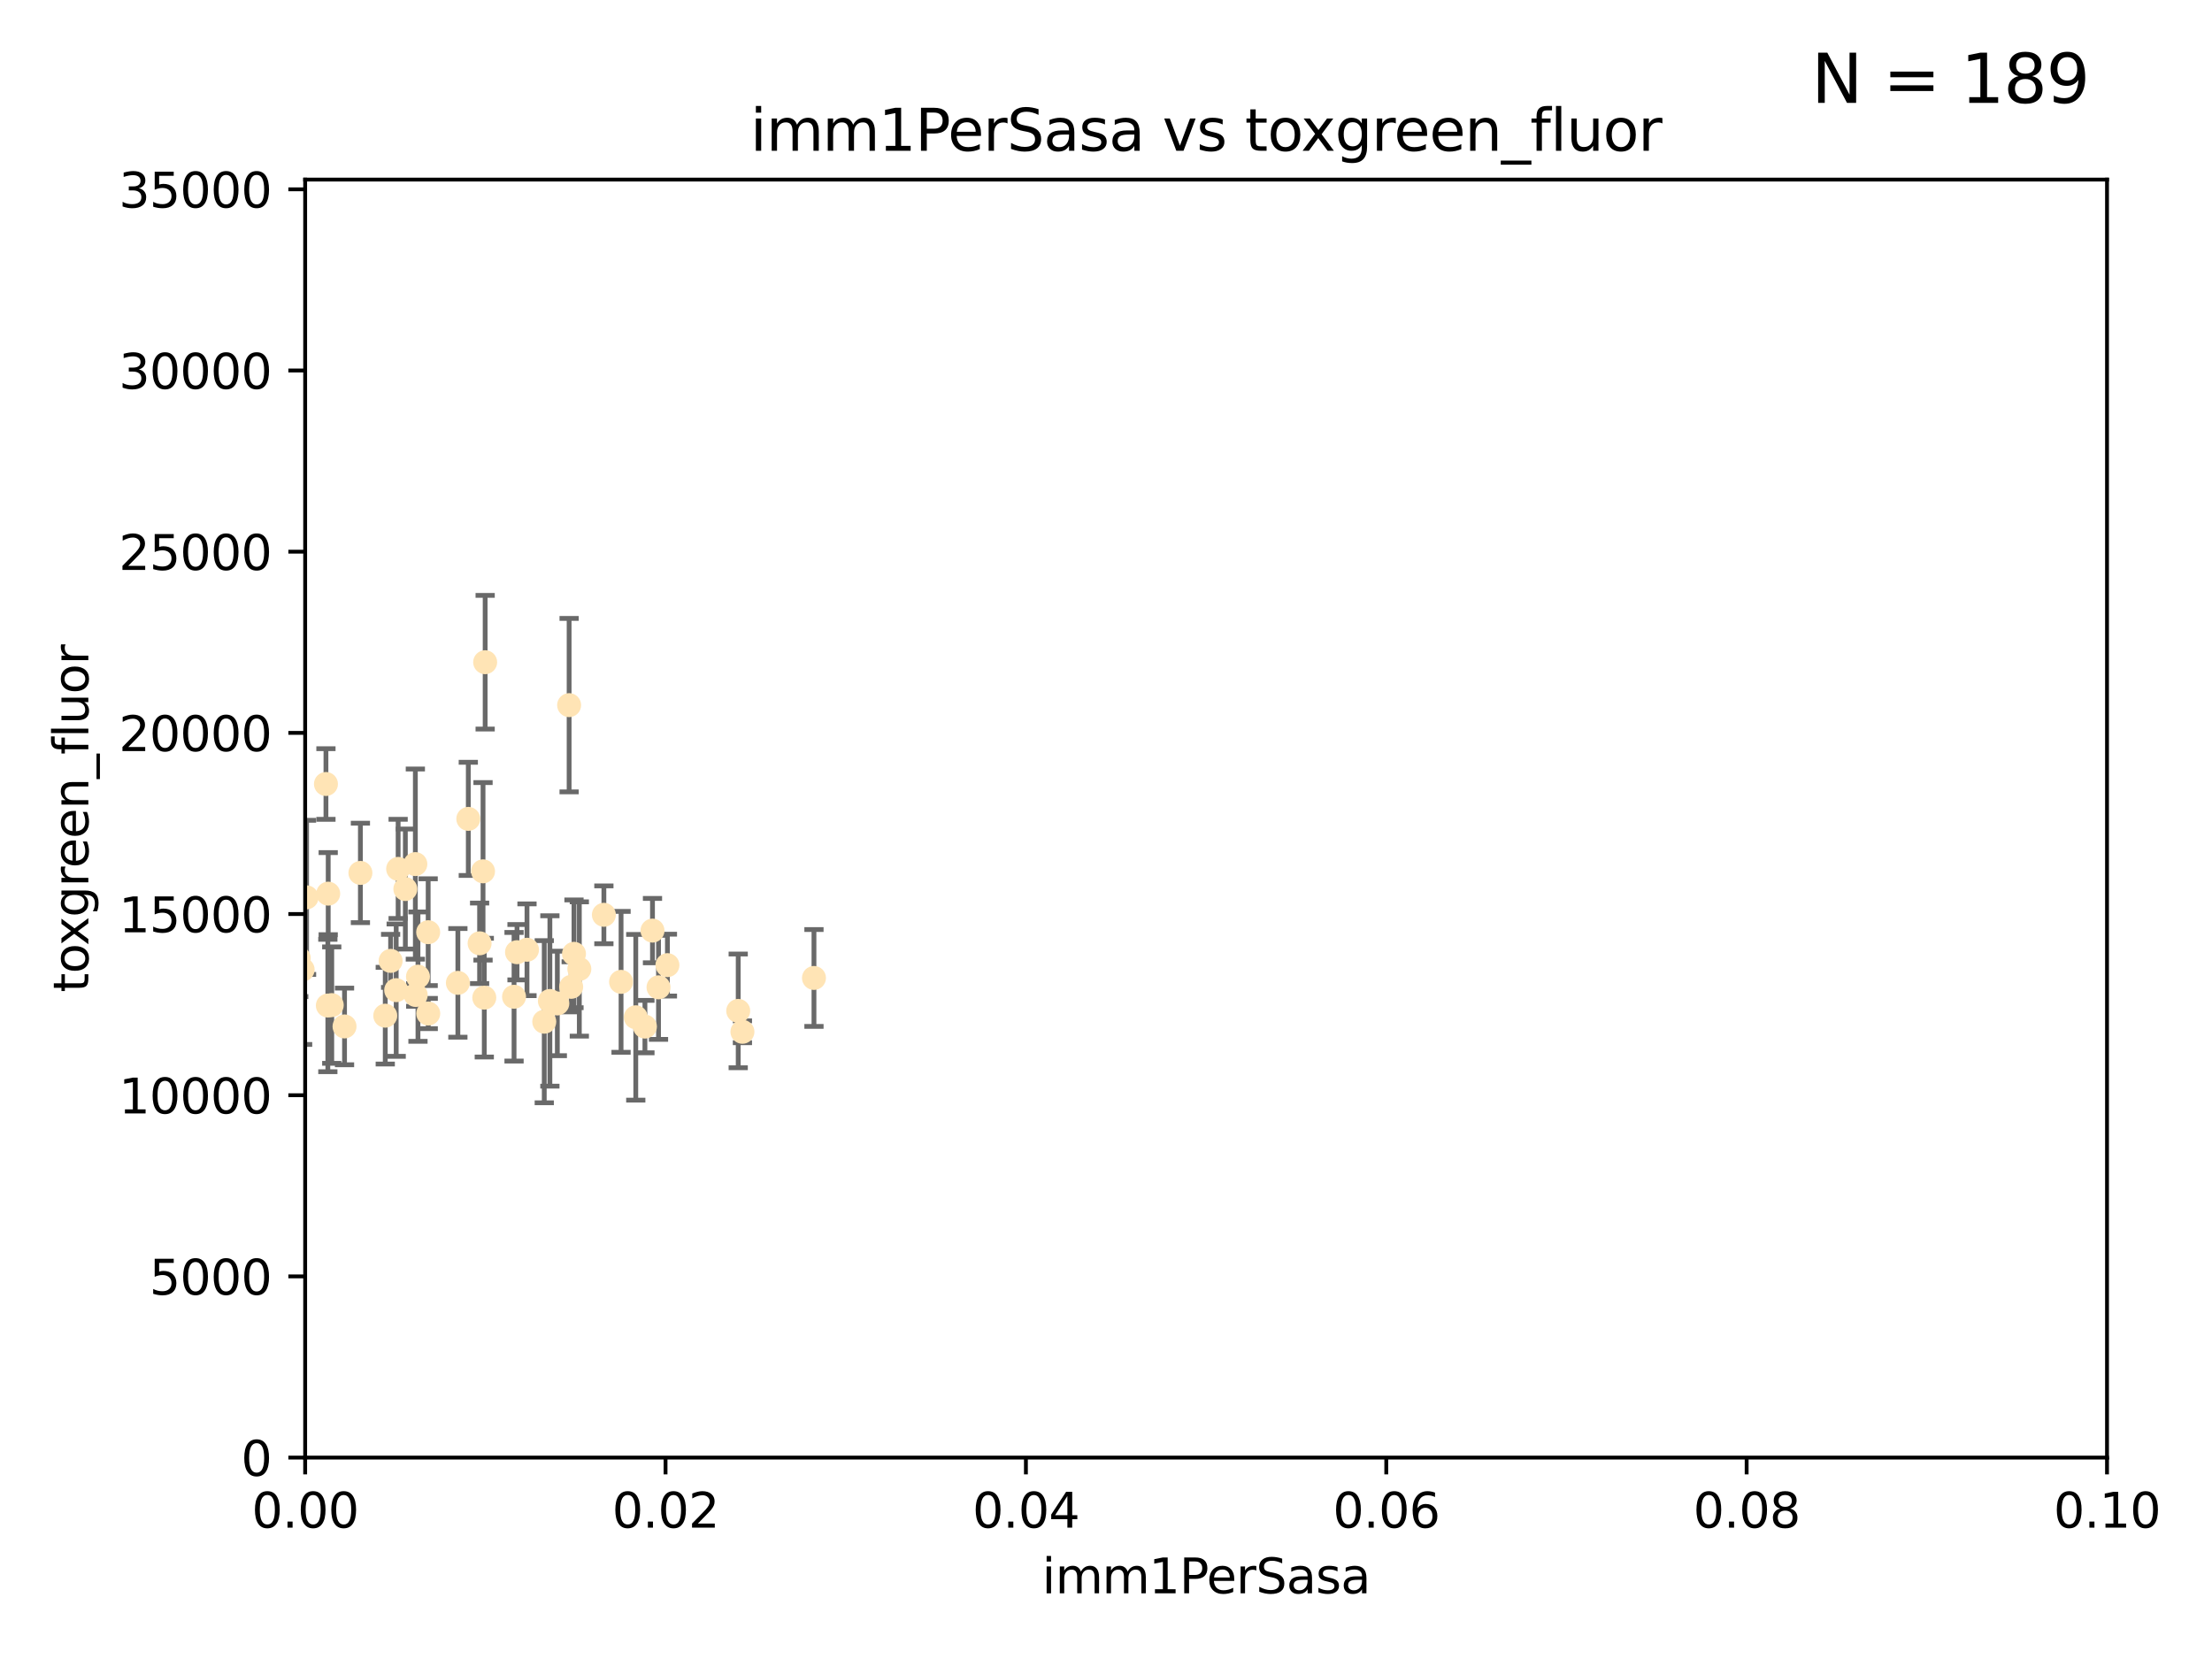 <?xml version="1.0" encoding="utf-8" standalone="no"?>
<!DOCTYPE svg PUBLIC "-//W3C//DTD SVG 1.1//EN"
  "http://www.w3.org/Graphics/SVG/1.1/DTD/svg11.dtd">
<svg xmlns:xlink="http://www.w3.org/1999/xlink" width="460.8pt" height="345.6pt" viewBox="0 0 460.8 345.6" xmlns="http://www.w3.org/2000/svg" version="1.1">
 <defs>
  <style type="text/css">*{stroke-linejoin: round; stroke-linecap: butt}</style>
 </defs>
 <g id="figure_1">
  <g id="patch_1">
   <path d="M 0 345.6 
L 460.8 345.6 
L 460.8 0 
L 0 0 
z
" style="fill: #ffffff"/>
  </g>
  <g id="axes_1">
   <g id="patch_2">
    <path d="M 63.571 303.64 
L 438.93 303.64 
L 438.93 37.411 
L 63.571 37.411 
z
" style="fill: #ffffff"/>
   </g>
   <g id="PathCollection_1">
    <defs>
     <path id="m5c1970b8fe" d="M 0 1.118 
C 0.297 1.118 0.581 1 0.791 0.791 
C 1 0.581 1.118 0.297 1.118 0 
C 1.118 -0.297 1 -0.581 0.791 -0.791 
C 0.581 -1 0.297 -1.118 0 -1.118 
C -0.297 -1.118 -0.581 -1 -0.791 -0.791 
C -1 -0.581 -1.118 -0.297 -1.118 0 
C -1.118 0.297 -1 0.581 -0.791 0.791 
C -0.581 1 -0.297 1.118 0 1.118 
z
" style="stroke: #ffe4b5"/>
    </defs>
    <g clip-path="url(#p3bc43561fa)">
     <use xlink:href="#m5c1970b8fe" x="57.015" y="156.837" style="fill: #ffe4b5; stroke: #ffe4b5"/>
     <use xlink:href="#m5c1970b8fe" x="71.772" y="213.825" style="fill: #ffe4b5; stroke: #ffe4b5"/>
     <use xlink:href="#m5c1970b8fe" x="40.517" y="188.351" style="fill: #ffe4b5; stroke: #ffe4b5"/>
     <use xlink:href="#m5c1970b8fe" x="54.785" y="171.695" style="fill: #ffe4b5; stroke: #ffe4b5"/>
     <use xlink:href="#m5c1970b8fe" x="53.188" y="211.132" style="fill: #ffe4b5; stroke: #ffe4b5"/>
     <use xlink:href="#m5c1970b8fe" x="75.079" y="181.843" style="fill: #ffe4b5; stroke: #ffe4b5"/>
     <use xlink:href="#m5c1970b8fe" x="62.236" y="199.622" style="fill: #ffe4b5; stroke: #ffe4b5"/>
     <use xlink:href="#m5c1970b8fe" x="52.332" y="210.759" style="fill: #ffe4b5; stroke: #ffe4b5"/>
     <use xlink:href="#m5c1970b8fe" x="82.94" y="181.005" style="fill: #ffe4b5; stroke: #ffe4b5"/>
     <use xlink:href="#m5c1970b8fe" x="67.9" y="163.323" style="fill: #ffe4b5; stroke: #ffe4b5"/>
     <use xlink:href="#m5c1970b8fe" x="81.373" y="200.169" style="fill: #ffe4b5; stroke: #ffe4b5"/>
     <use xlink:href="#m5c1970b8fe" x="89.197" y="194.192" style="fill: #ffe4b5; stroke: #ffe4b5"/>
     <use xlink:href="#m5c1970b8fe" x="63.044" y="201.987" style="fill: #ffe4b5; stroke: #ffe4b5"/>
     <use xlink:href="#m5c1970b8fe" x="63.861" y="186.933" style="fill: #ffe4b5; stroke: #ffe4b5"/>
     <use xlink:href="#m5c1970b8fe" x="89.212" y="211.135" style="fill: #ffe4b5; stroke: #ffe4b5"/>
     <use xlink:href="#m5c1970b8fe" x="68.371" y="186.164" style="fill: #ffe4b5; stroke: #ffe4b5"/>
     <use xlink:href="#m5c1970b8fe" x="118.558" y="146.893" style="fill: #ffe4b5; stroke: #ffe4b5"/>
     <use xlink:href="#m5c1970b8fe" x="99.911" y="196.509" style="fill: #ffe4b5; stroke: #ffe4b5"/>
     <use xlink:href="#m5c1970b8fe" x="100.885" y="207.828" style="fill: #ffe4b5; stroke: #ffe4b5"/>
     <use xlink:href="#m5c1970b8fe" x="135.925" y="193.861" style="fill: #ffe4b5; stroke: #ffe4b5"/>
     <use xlink:href="#m5c1970b8fe" x="86.601" y="207.271" style="fill: #ffe4b5; stroke: #ffe4b5"/>
     <use xlink:href="#m5c1970b8fe" x="120.685" y="201.857" style="fill: #ffe4b5; stroke: #ffe4b5"/>
     <use xlink:href="#m5c1970b8fe" x="87.071" y="203.455" style="fill: #ffe4b5; stroke: #ffe4b5"/>
     <use xlink:href="#m5c1970b8fe" x="84.442" y="185.203" style="fill: #ffe4b5; stroke: #ffe4b5"/>
     <use xlink:href="#m5c1970b8fe" x="107.703" y="198.363" style="fill: #ffe4b5; stroke: #ffe4b5"/>
     <use xlink:href="#m5c1970b8fe" x="80.257" y="211.585" style="fill: #ffe4b5; stroke: #ffe4b5"/>
     <use xlink:href="#m5c1970b8fe" x="116.102" y="209.035" style="fill: #ffe4b5; stroke: #ffe4b5"/>
     <use xlink:href="#m5c1970b8fe" x="68.296" y="209.471" style="fill: #ffe4b5; stroke: #ffe4b5"/>
     <use xlink:href="#m5c1970b8fe" x="101.067" y="137.95" style="fill: #ffe4b5; stroke: #ffe4b5"/>
     <use xlink:href="#m5c1970b8fe" x="100.625" y="181.513" style="fill: #ffe4b5; stroke: #ffe4b5"/>
     <use xlink:href="#m5c1970b8fe" x="82.534" y="206.268" style="fill: #ffe4b5; stroke: #ffe4b5"/>
     <use xlink:href="#m5c1970b8fe" x="118.986" y="205.576" style="fill: #ffe4b5; stroke: #ffe4b5"/>
     <use xlink:href="#m5c1970b8fe" x="113.38" y="212.837" style="fill: #ffe4b5; stroke: #ffe4b5"/>
     <use xlink:href="#m5c1970b8fe" x="50.438" y="214.773" style="fill: #ffe4b5; stroke: #ffe4b5"/>
     <use xlink:href="#m5c1970b8fe" x="137.18" y="205.681" style="fill: #ffe4b5; stroke: #ffe4b5"/>
     <use xlink:href="#m5c1970b8fe" x="86.526" y="180.006" style="fill: #ffe4b5; stroke: #ffe4b5"/>
     <use xlink:href="#m5c1970b8fe" x="109.782" y="197.851" style="fill: #ffe4b5; stroke: #ffe4b5"/>
     <use xlink:href="#m5c1970b8fe" x="69.109" y="209.384" style="fill: #ffe4b5; stroke: #ffe4b5"/>
     <use xlink:href="#m5c1970b8fe" x="97.555" y="170.586" style="fill: #ffe4b5; stroke: #ffe4b5"/>
     <use xlink:href="#m5c1970b8fe" x="107.086" y="207.643" style="fill: #ffe4b5; stroke: #ffe4b5"/>
     <use xlink:href="#m5c1970b8fe" x="114.552" y="208.521" style="fill: #ffe4b5; stroke: #ffe4b5"/>
     <use xlink:href="#m5c1970b8fe" x="169.564" y="203.725" style="fill: #ffe4b5; stroke: #ffe4b5"/>
     <use xlink:href="#m5c1970b8fe" x="95.384" y="204.747" style="fill: #ffe4b5; stroke: #ffe4b5"/>
     <use xlink:href="#m5c1970b8fe" x="60.205" y="213.635" style="fill: #ffe4b5; stroke: #ffe4b5"/>
     <use xlink:href="#m5c1970b8fe" x="119.573" y="198.699" style="fill: #ffe4b5; stroke: #ffe4b5"/>
     <use xlink:href="#m5c1970b8fe" x="153.783" y="210.588" style="fill: #ffe4b5; stroke: #ffe4b5"/>
     <use xlink:href="#m5c1970b8fe" x="134.349" y="213.858" style="fill: #ffe4b5; stroke: #ffe4b5"/>
     <use xlink:href="#m5c1970b8fe" x="154.661" y="214.941" style="fill: #ffe4b5; stroke: #ffe4b5"/>
     <use xlink:href="#m5c1970b8fe" x="139.037" y="201.054" style="fill: #ffe4b5; stroke: #ffe4b5"/>
     <use xlink:href="#m5c1970b8fe" x="132.444" y="211.918" style="fill: #ffe4b5; stroke: #ffe4b5"/>
     <use xlink:href="#m5c1970b8fe" x="125.8" y="190.57" style="fill: #ffe4b5; stroke: #ffe4b5"/>
     <use xlink:href="#m5c1970b8fe" x="129.378" y="204.537" style="fill: #ffe4b5; stroke: #ffe4b5"/>
    </g>
   </g>
   <g id="matplotlib.axis_1">
    <g id="xtick_1">
     <g id="line2d_1">
      <defs>
       <path id="m933f0c0fbd" d="M 0 0 
L 0 3.5 
" style="stroke: #000000; stroke-width: 0.8"/>
      </defs>
      <g>
       <use xlink:href="#m933f0c0fbd" x="63.571" y="303.64" style="stroke: #000000; stroke-width: 0.8"/>
      </g>
     </g>
     <g id="text_1">
      <!-- 0.00 -->
      <g transform="translate(52.438 318.238)scale(0.1 -0.1)">
       <defs>
        <path id="DejaVuSans-30" d="M 2034 4250 
Q 1547 4250 1301 3770 
Q 1056 3291 1056 2328 
Q 1056 1369 1301 889 
Q 1547 409 2034 409 
Q 2525 409 2770 889 
Q 3016 1369 3016 2328 
Q 3016 3291 2770 3770 
Q 2525 4250 2034 4250 
z
M 2034 4750 
Q 2819 4750 3233 4129 
Q 3647 3509 3647 2328 
Q 3647 1150 3233 529 
Q 2819 -91 2034 -91 
Q 1250 -91 836 529 
Q 422 1150 422 2328 
Q 422 3509 836 4129 
Q 1250 4750 2034 4750 
z
" transform="scale(0.016)"/>
        <path id="DejaVuSans-2e" d="M 684 794 
L 1344 794 
L 1344 0 
L 684 0 
L 684 794 
z
" transform="scale(0.016)"/>
       </defs>
       <use xlink:href="#DejaVuSans-30"/>
       <use xlink:href="#DejaVuSans-2e" x="63.623"/>
       <use xlink:href="#DejaVuSans-30" x="95.41"/>
       <use xlink:href="#DejaVuSans-30" x="159.033"/>
      </g>
     </g>
    </g>
    <g id="xtick_2">
     <g id="line2d_2">
      <g>
       <use xlink:href="#m933f0c0fbd" x="138.643" y="303.64" style="stroke: #000000; stroke-width: 0.8"/>
      </g>
     </g>
     <g id="text_2">
      <!-- 0.02 -->
      <g transform="translate(127.51 318.238)scale(0.1 -0.1)">
       <defs>
        <path id="DejaVuSans-32" d="M 1228 531 
L 3431 531 
L 3431 0 
L 469 0 
L 469 531 
Q 828 903 1448 1529 
Q 2069 2156 2228 2338 
Q 2531 2678 2651 2914 
Q 2772 3150 2772 3378 
Q 2772 3750 2511 3984 
Q 2250 4219 1831 4219 
Q 1534 4219 1204 4116 
Q 875 4013 500 3803 
L 500 4441 
Q 881 4594 1212 4672 
Q 1544 4750 1819 4750 
Q 2544 4750 2975 4387 
Q 3406 4025 3406 3419 
Q 3406 3131 3298 2873 
Q 3191 2616 2906 2266 
Q 2828 2175 2409 1742 
Q 1991 1309 1228 531 
z
" transform="scale(0.016)"/>
       </defs>
       <use xlink:href="#DejaVuSans-30"/>
       <use xlink:href="#DejaVuSans-2e" x="63.623"/>
       <use xlink:href="#DejaVuSans-30" x="95.41"/>
       <use xlink:href="#DejaVuSans-32" x="159.033"/>
      </g>
     </g>
    </g>
    <g id="xtick_3">
     <g id="line2d_3">
      <g>
       <use xlink:href="#m933f0c0fbd" x="213.715" y="303.64" style="stroke: #000000; stroke-width: 0.8"/>
      </g>
     </g>
     <g id="text_3">
      <!-- 0.04 -->
      <g transform="translate(202.582 318.238)scale(0.1 -0.1)">
       <defs>
        <path id="DejaVuSans-34" d="M 2419 4116 
L 825 1625 
L 2419 1625 
L 2419 4116 
z
M 2253 4666 
L 3047 4666 
L 3047 1625 
L 3713 1625 
L 3713 1100 
L 3047 1100 
L 3047 0 
L 2419 0 
L 2419 1100 
L 313 1100 
L 313 1709 
L 2253 4666 
z
" transform="scale(0.016)"/>
       </defs>
       <use xlink:href="#DejaVuSans-30"/>
       <use xlink:href="#DejaVuSans-2e" x="63.623"/>
       <use xlink:href="#DejaVuSans-30" x="95.41"/>
       <use xlink:href="#DejaVuSans-34" x="159.033"/>
      </g>
     </g>
    </g>
    <g id="xtick_4">
     <g id="line2d_4">
      <g>
       <use xlink:href="#m933f0c0fbd" x="288.786" y="303.64" style="stroke: #000000; stroke-width: 0.8"/>
      </g>
     </g>
     <g id="text_4">
      <!-- 0.06 -->
      <g transform="translate(277.654 318.238)scale(0.1 -0.1)">
       <defs>
        <path id="DejaVuSans-36" d="M 2113 2584 
Q 1688 2584 1439 2293 
Q 1191 2003 1191 1497 
Q 1191 994 1439 701 
Q 1688 409 2113 409 
Q 2538 409 2786 701 
Q 3034 994 3034 1497 
Q 3034 2003 2786 2293 
Q 2538 2584 2113 2584 
z
M 3366 4563 
L 3366 3988 
Q 3128 4100 2886 4159 
Q 2644 4219 2406 4219 
Q 1781 4219 1451 3797 
Q 1122 3375 1075 2522 
Q 1259 2794 1537 2939 
Q 1816 3084 2150 3084 
Q 2853 3084 3261 2657 
Q 3669 2231 3669 1497 
Q 3669 778 3244 343 
Q 2819 -91 2113 -91 
Q 1303 -91 875 529 
Q 447 1150 447 2328 
Q 447 3434 972 4092 
Q 1497 4750 2381 4750 
Q 2619 4750 2861 4703 
Q 3103 4656 3366 4563 
z
" transform="scale(0.016)"/>
       </defs>
       <use xlink:href="#DejaVuSans-30"/>
       <use xlink:href="#DejaVuSans-2e" x="63.623"/>
       <use xlink:href="#DejaVuSans-30" x="95.41"/>
       <use xlink:href="#DejaVuSans-36" x="159.033"/>
      </g>
     </g>
    </g>
    <g id="xtick_5">
     <g id="line2d_5">
      <g>
       <use xlink:href="#m933f0c0fbd" x="363.858" y="303.64" style="stroke: #000000; stroke-width: 0.8"/>
      </g>
     </g>
     <g id="text_5">
      <!-- 0.08 -->
      <g transform="translate(352.725 318.238)scale(0.1 -0.1)">
       <defs>
        <path id="DejaVuSans-38" d="M 2034 2216 
Q 1584 2216 1326 1975 
Q 1069 1734 1069 1313 
Q 1069 891 1326 650 
Q 1584 409 2034 409 
Q 2484 409 2743 651 
Q 3003 894 3003 1313 
Q 3003 1734 2745 1975 
Q 2488 2216 2034 2216 
z
M 1403 2484 
Q 997 2584 770 2862 
Q 544 3141 544 3541 
Q 544 4100 942 4425 
Q 1341 4750 2034 4750 
Q 2731 4750 3128 4425 
Q 3525 4100 3525 3541 
Q 3525 3141 3298 2862 
Q 3072 2584 2669 2484 
Q 3125 2378 3379 2068 
Q 3634 1759 3634 1313 
Q 3634 634 3220 271 
Q 2806 -91 2034 -91 
Q 1263 -91 848 271 
Q 434 634 434 1313 
Q 434 1759 690 2068 
Q 947 2378 1403 2484 
z
M 1172 3481 
Q 1172 3119 1398 2916 
Q 1625 2713 2034 2713 
Q 2441 2713 2670 2916 
Q 2900 3119 2900 3481 
Q 2900 3844 2670 4047 
Q 2441 4250 2034 4250 
Q 1625 4250 1398 4047 
Q 1172 3844 1172 3481 
z
" transform="scale(0.016)"/>
       </defs>
       <use xlink:href="#DejaVuSans-30"/>
       <use xlink:href="#DejaVuSans-2e" x="63.623"/>
       <use xlink:href="#DejaVuSans-30" x="95.41"/>
       <use xlink:href="#DejaVuSans-38" x="159.033"/>
      </g>
     </g>
    </g>
    <g id="xtick_6">
     <g id="line2d_6">
      <g>
       <use xlink:href="#m933f0c0fbd" x="438.93" y="303.64" style="stroke: #000000; stroke-width: 0.8"/>
      </g>
     </g>
     <g id="text_6">
      <!-- 0.10 -->
      <g transform="translate(427.797 318.238)scale(0.1 -0.1)">
       <defs>
        <path id="DejaVuSans-31" d="M 794 531 
L 1825 531 
L 1825 4091 
L 703 3866 
L 703 4441 
L 1819 4666 
L 2450 4666 
L 2450 531 
L 3481 531 
L 3481 0 
L 794 0 
L 794 531 
z
" transform="scale(0.016)"/>
       </defs>
       <use xlink:href="#DejaVuSans-30"/>
       <use xlink:href="#DejaVuSans-2e" x="63.623"/>
       <use xlink:href="#DejaVuSans-31" x="95.41"/>
       <use xlink:href="#DejaVuSans-30" x="159.033"/>
      </g>
     </g>
    </g>
    <g id="text_7">
     <!-- imm1PerSasa -->
     <g transform="translate(217.067 331.917)scale(0.1 -0.1)">
      <defs>
       <path id="DejaVuSans-69" d="M 603 3500 
L 1178 3500 
L 1178 0 
L 603 0 
L 603 3500 
z
M 603 4863 
L 1178 4863 
L 1178 4134 
L 603 4134 
L 603 4863 
z
" transform="scale(0.016)"/>
       <path id="DejaVuSans-6d" d="M 3328 2828 
Q 3544 3216 3844 3400 
Q 4144 3584 4550 3584 
Q 5097 3584 5394 3201 
Q 5691 2819 5691 2113 
L 5691 0 
L 5113 0 
L 5113 2094 
Q 5113 2597 4934 2840 
Q 4756 3084 4391 3084 
Q 3944 3084 3684 2787 
Q 3425 2491 3425 1978 
L 3425 0 
L 2847 0 
L 2847 2094 
Q 2847 2600 2669 2842 
Q 2491 3084 2119 3084 
Q 1678 3084 1418 2786 
Q 1159 2488 1159 1978 
L 1159 0 
L 581 0 
L 581 3500 
L 1159 3500 
L 1159 2956 
Q 1356 3278 1631 3431 
Q 1906 3584 2284 3584 
Q 2666 3584 2933 3390 
Q 3200 3197 3328 2828 
z
" transform="scale(0.016)"/>
       <path id="DejaVuSans-50" d="M 1259 4147 
L 1259 2394 
L 2053 2394 
Q 2494 2394 2734 2622 
Q 2975 2850 2975 3272 
Q 2975 3691 2734 3919 
Q 2494 4147 2053 4147 
L 1259 4147 
z
M 628 4666 
L 2053 4666 
Q 2838 4666 3239 4311 
Q 3641 3956 3641 3272 
Q 3641 2581 3239 2228 
Q 2838 1875 2053 1875 
L 1259 1875 
L 1259 0 
L 628 0 
L 628 4666 
z
" transform="scale(0.016)"/>
       <path id="DejaVuSans-65" d="M 3597 1894 
L 3597 1613 
L 953 1613 
Q 991 1019 1311 708 
Q 1631 397 2203 397 
Q 2534 397 2845 478 
Q 3156 559 3463 722 
L 3463 178 
Q 3153 47 2828 -22 
Q 2503 -91 2169 -91 
Q 1331 -91 842 396 
Q 353 884 353 1716 
Q 353 2575 817 3079 
Q 1281 3584 2069 3584 
Q 2775 3584 3186 3129 
Q 3597 2675 3597 1894 
z
M 3022 2063 
Q 3016 2534 2758 2815 
Q 2500 3097 2075 3097 
Q 1594 3097 1305 2825 
Q 1016 2553 972 2059 
L 3022 2063 
z
" transform="scale(0.016)"/>
       <path id="DejaVuSans-72" d="M 2631 2963 
Q 2534 3019 2420 3045 
Q 2306 3072 2169 3072 
Q 1681 3072 1420 2755 
Q 1159 2438 1159 1844 
L 1159 0 
L 581 0 
L 581 3500 
L 1159 3500 
L 1159 2956 
Q 1341 3275 1631 3429 
Q 1922 3584 2338 3584 
Q 2397 3584 2469 3576 
Q 2541 3569 2628 3553 
L 2631 2963 
z
" transform="scale(0.016)"/>
       <path id="DejaVuSans-53" d="M 3425 4513 
L 3425 3897 
Q 3066 4069 2747 4153 
Q 2428 4238 2131 4238 
Q 1616 4238 1336 4038 
Q 1056 3838 1056 3469 
Q 1056 3159 1242 3001 
Q 1428 2844 1947 2747 
L 2328 2669 
Q 3034 2534 3370 2195 
Q 3706 1856 3706 1288 
Q 3706 609 3251 259 
Q 2797 -91 1919 -91 
Q 1588 -91 1214 -16 
Q 841 59 441 206 
L 441 856 
Q 825 641 1194 531 
Q 1563 422 1919 422 
Q 2459 422 2753 634 
Q 3047 847 3047 1241 
Q 3047 1584 2836 1778 
Q 2625 1972 2144 2069 
L 1759 2144 
Q 1053 2284 737 2584 
Q 422 2884 422 3419 
Q 422 4038 858 4394 
Q 1294 4750 2059 4750 
Q 2388 4750 2728 4690 
Q 3069 4631 3425 4513 
z
" transform="scale(0.016)"/>
       <path id="DejaVuSans-61" d="M 2194 1759 
Q 1497 1759 1228 1600 
Q 959 1441 959 1056 
Q 959 750 1161 570 
Q 1363 391 1709 391 
Q 2188 391 2477 730 
Q 2766 1069 2766 1631 
L 2766 1759 
L 2194 1759 
z
M 3341 1997 
L 3341 0 
L 2766 0 
L 2766 531 
Q 2569 213 2275 61 
Q 1981 -91 1556 -91 
Q 1019 -91 701 211 
Q 384 513 384 1019 
Q 384 1609 779 1909 
Q 1175 2209 1959 2209 
L 2766 2209 
L 2766 2266 
Q 2766 2663 2505 2880 
Q 2244 3097 1772 3097 
Q 1472 3097 1187 3025 
Q 903 2953 641 2809 
L 641 3341 
Q 956 3463 1253 3523 
Q 1550 3584 1831 3584 
Q 2591 3584 2966 3190 
Q 3341 2797 3341 1997 
z
" transform="scale(0.016)"/>
       <path id="DejaVuSans-73" d="M 2834 3397 
L 2834 2853 
Q 2591 2978 2328 3040 
Q 2066 3103 1784 3103 
Q 1356 3103 1142 2972 
Q 928 2841 928 2578 
Q 928 2378 1081 2264 
Q 1234 2150 1697 2047 
L 1894 2003 
Q 2506 1872 2764 1633 
Q 3022 1394 3022 966 
Q 3022 478 2636 193 
Q 2250 -91 1575 -91 
Q 1294 -91 989 -36 
Q 684 19 347 128 
L 347 722 
Q 666 556 975 473 
Q 1284 391 1588 391 
Q 1994 391 2212 530 
Q 2431 669 2431 922 
Q 2431 1156 2273 1281 
Q 2116 1406 1581 1522 
L 1381 1569 
Q 847 1681 609 1914 
Q 372 2147 372 2553 
Q 372 3047 722 3315 
Q 1072 3584 1716 3584 
Q 2034 3584 2315 3537 
Q 2597 3491 2834 3397 
z
" transform="scale(0.016)"/>
      </defs>
      <use xlink:href="#DejaVuSans-69"/>
      <use xlink:href="#DejaVuSans-6d" x="27.783"/>
      <use xlink:href="#DejaVuSans-6d" x="125.195"/>
      <use xlink:href="#DejaVuSans-31" x="222.607"/>
      <use xlink:href="#DejaVuSans-50" x="286.23"/>
      <use xlink:href="#DejaVuSans-65" x="342.908"/>
      <use xlink:href="#DejaVuSans-72" x="404.432"/>
      <use xlink:href="#DejaVuSans-53" x="445.545"/>
      <use xlink:href="#DejaVuSans-61" x="509.021"/>
      <use xlink:href="#DejaVuSans-73" x="570.301"/>
      <use xlink:href="#DejaVuSans-61" x="622.4"/>
     </g>
    </g>
   </g>
   <g id="matplotlib.axis_2">
    <g id="ytick_1">
     <g id="line2d_7">
      <defs>
       <path id="m3a90ff94d5" d="M 0 0 
L -3.5 0 
" style="stroke: #000000; stroke-width: 0.8"/>
      </defs>
      <g>
       <use xlink:href="#m3a90ff94d5" x="63.571" y="303.64" style="stroke: #000000; stroke-width: 0.8"/>
      </g>
     </g>
     <g id="text_8">
      <!-- 0 -->
      <g transform="translate(50.209 307.439)scale(0.1 -0.1)">
       <use xlink:href="#DejaVuSans-30"/>
      </g>
     </g>
    </g>
    <g id="ytick_2">
     <g id="line2d_8">
      <g>
       <use xlink:href="#m3a90ff94d5" x="63.571" y="265.897" style="stroke: #000000; stroke-width: 0.8"/>
      </g>
     </g>
     <g id="text_9">
      <!-- 5000 -->
      <g transform="translate(31.121 269.696)scale(0.1 -0.1)">
       <defs>
        <path id="DejaVuSans-35" d="M 691 4666 
L 3169 4666 
L 3169 4134 
L 1269 4134 
L 1269 2991 
Q 1406 3038 1543 3061 
Q 1681 3084 1819 3084 
Q 2600 3084 3056 2656 
Q 3513 2228 3513 1497 
Q 3513 744 3044 326 
Q 2575 -91 1722 -91 
Q 1428 -91 1123 -41 
Q 819 9 494 109 
L 494 744 
Q 775 591 1075 516 
Q 1375 441 1709 441 
Q 2250 441 2565 725 
Q 2881 1009 2881 1497 
Q 2881 1984 2565 2268 
Q 2250 2553 1709 2553 
Q 1456 2553 1204 2497 
Q 953 2441 691 2322 
L 691 4666 
z
" transform="scale(0.016)"/>
       </defs>
       <use xlink:href="#DejaVuSans-35"/>
       <use xlink:href="#DejaVuSans-30" x="63.623"/>
       <use xlink:href="#DejaVuSans-30" x="127.246"/>
       <use xlink:href="#DejaVuSans-30" x="190.869"/>
      </g>
     </g>
    </g>
    <g id="ytick_3">
     <g id="line2d_9">
      <g>
       <use xlink:href="#m3a90ff94d5" x="63.571" y="228.154" style="stroke: #000000; stroke-width: 0.8"/>
      </g>
     </g>
     <g id="text_10">
      <!-- 10000 -->
      <g transform="translate(24.759 231.953)scale(0.1 -0.1)">
       <use xlink:href="#DejaVuSans-31"/>
       <use xlink:href="#DejaVuSans-30" x="63.623"/>
       <use xlink:href="#DejaVuSans-30" x="127.246"/>
       <use xlink:href="#DejaVuSans-30" x="190.869"/>
       <use xlink:href="#DejaVuSans-30" x="254.492"/>
      </g>
     </g>
    </g>
    <g id="ytick_4">
     <g id="line2d_10">
      <g>
       <use xlink:href="#m3a90ff94d5" x="63.571" y="190.411" style="stroke: #000000; stroke-width: 0.8"/>
      </g>
     </g>
     <g id="text_11">
      <!-- 15000 -->
      <g transform="translate(24.759 194.21)scale(0.1 -0.1)">
       <use xlink:href="#DejaVuSans-31"/>
       <use xlink:href="#DejaVuSans-35" x="63.623"/>
       <use xlink:href="#DejaVuSans-30" x="127.246"/>
       <use xlink:href="#DejaVuSans-30" x="190.869"/>
       <use xlink:href="#DejaVuSans-30" x="254.492"/>
      </g>
     </g>
    </g>
    <g id="ytick_5">
     <g id="line2d_11">
      <g>
       <use xlink:href="#m3a90ff94d5" x="63.571" y="152.668" style="stroke: #000000; stroke-width: 0.8"/>
      </g>
     </g>
     <g id="text_12">
      <!-- 20000 -->
      <g transform="translate(24.759 156.467)scale(0.1 -0.1)">
       <use xlink:href="#DejaVuSans-32"/>
       <use xlink:href="#DejaVuSans-30" x="63.623"/>
       <use xlink:href="#DejaVuSans-30" x="127.246"/>
       <use xlink:href="#DejaVuSans-30" x="190.869"/>
       <use xlink:href="#DejaVuSans-30" x="254.492"/>
      </g>
     </g>
    </g>
    <g id="ytick_6">
     <g id="line2d_12">
      <g>
       <use xlink:href="#m3a90ff94d5" x="63.571" y="114.925" style="stroke: #000000; stroke-width: 0.8"/>
      </g>
     </g>
     <g id="text_13">
      <!-- 25000 -->
      <g transform="translate(24.759 118.724)scale(0.1 -0.1)">
       <use xlink:href="#DejaVuSans-32"/>
       <use xlink:href="#DejaVuSans-35" x="63.623"/>
       <use xlink:href="#DejaVuSans-30" x="127.246"/>
       <use xlink:href="#DejaVuSans-30" x="190.869"/>
       <use xlink:href="#DejaVuSans-30" x="254.492"/>
      </g>
     </g>
    </g>
    <g id="ytick_7">
     <g id="line2d_13">
      <g>
       <use xlink:href="#m3a90ff94d5" x="63.571" y="77.181" style="stroke: #000000; stroke-width: 0.8"/>
      </g>
     </g>
     <g id="text_14">
      <!-- 30000 -->
      <g transform="translate(24.759 80.981)scale(0.1 -0.1)">
       <defs>
        <path id="DejaVuSans-33" d="M 2597 2516 
Q 3050 2419 3304 2112 
Q 3559 1806 3559 1356 
Q 3559 666 3084 287 
Q 2609 -91 1734 -91 
Q 1441 -91 1130 -33 
Q 819 25 488 141 
L 488 750 
Q 750 597 1062 519 
Q 1375 441 1716 441 
Q 2309 441 2620 675 
Q 2931 909 2931 1356 
Q 2931 1769 2642 2001 
Q 2353 2234 1838 2234 
L 1294 2234 
L 1294 2753 
L 1863 2753 
Q 2328 2753 2575 2939 
Q 2822 3125 2822 3475 
Q 2822 3834 2567 4026 
Q 2313 4219 1838 4219 
Q 1578 4219 1281 4162 
Q 984 4106 628 3988 
L 628 4550 
Q 988 4650 1302 4700 
Q 1616 4750 1894 4750 
Q 2613 4750 3031 4423 
Q 3450 4097 3450 3541 
Q 3450 3153 3228 2886 
Q 3006 2619 2597 2516 
z
" transform="scale(0.016)"/>
       </defs>
       <use xlink:href="#DejaVuSans-33"/>
       <use xlink:href="#DejaVuSans-30" x="63.623"/>
       <use xlink:href="#DejaVuSans-30" x="127.246"/>
       <use xlink:href="#DejaVuSans-30" x="190.869"/>
       <use xlink:href="#DejaVuSans-30" x="254.492"/>
      </g>
     </g>
    </g>
    <g id="ytick_8">
     <g id="line2d_14">
      <g>
       <use xlink:href="#m3a90ff94d5" x="63.571" y="39.438" style="stroke: #000000; stroke-width: 0.8"/>
      </g>
     </g>
     <g id="text_15">
      <!-- 35000 -->
      <g transform="translate(24.759 43.238)scale(0.1 -0.1)">
       <use xlink:href="#DejaVuSans-33"/>
       <use xlink:href="#DejaVuSans-35" x="63.623"/>
       <use xlink:href="#DejaVuSans-30" x="127.246"/>
       <use xlink:href="#DejaVuSans-30" x="190.869"/>
       <use xlink:href="#DejaVuSans-30" x="254.492"/>
      </g>
     </g>
    </g>
    <g id="text_16">
     <!-- toxgreen_fluor -->
     <g transform="translate(18.401 206.72)rotate(-90)scale(0.1 -0.1)">
      <defs>
       <path id="DejaVuSans-74" d="M 1172 4494 
L 1172 3500 
L 2356 3500 
L 2356 3053 
L 1172 3053 
L 1172 1153 
Q 1172 725 1289 603 
Q 1406 481 1766 481 
L 2356 481 
L 2356 0 
L 1766 0 
Q 1100 0 847 248 
Q 594 497 594 1153 
L 594 3053 
L 172 3053 
L 172 3500 
L 594 3500 
L 594 4494 
L 1172 4494 
z
" transform="scale(0.016)"/>
       <path id="DejaVuSans-6f" d="M 1959 3097 
Q 1497 3097 1228 2736 
Q 959 2375 959 1747 
Q 959 1119 1226 758 
Q 1494 397 1959 397 
Q 2419 397 2687 759 
Q 2956 1122 2956 1747 
Q 2956 2369 2687 2733 
Q 2419 3097 1959 3097 
z
M 1959 3584 
Q 2709 3584 3137 3096 
Q 3566 2609 3566 1747 
Q 3566 888 3137 398 
Q 2709 -91 1959 -91 
Q 1206 -91 779 398 
Q 353 888 353 1747 
Q 353 2609 779 3096 
Q 1206 3584 1959 3584 
z
" transform="scale(0.016)"/>
       <path id="DejaVuSans-78" d="M 3513 3500 
L 2247 1797 
L 3578 0 
L 2900 0 
L 1881 1375 
L 863 0 
L 184 0 
L 1544 1831 
L 300 3500 
L 978 3500 
L 1906 2253 
L 2834 3500 
L 3513 3500 
z
" transform="scale(0.016)"/>
       <path id="DejaVuSans-67" d="M 2906 1791 
Q 2906 2416 2648 2759 
Q 2391 3103 1925 3103 
Q 1463 3103 1205 2759 
Q 947 2416 947 1791 
Q 947 1169 1205 825 
Q 1463 481 1925 481 
Q 2391 481 2648 825 
Q 2906 1169 2906 1791 
z
M 3481 434 
Q 3481 -459 3084 -895 
Q 2688 -1331 1869 -1331 
Q 1566 -1331 1297 -1286 
Q 1028 -1241 775 -1147 
L 775 -588 
Q 1028 -725 1275 -790 
Q 1522 -856 1778 -856 
Q 2344 -856 2625 -561 
Q 2906 -266 2906 331 
L 2906 616 
Q 2728 306 2450 153 
Q 2172 0 1784 0 
Q 1141 0 747 490 
Q 353 981 353 1791 
Q 353 2603 747 3093 
Q 1141 3584 1784 3584 
Q 2172 3584 2450 3431 
Q 2728 3278 2906 2969 
L 2906 3500 
L 3481 3500 
L 3481 434 
z
" transform="scale(0.016)"/>
       <path id="DejaVuSans-6e" d="M 3513 2113 
L 3513 0 
L 2938 0 
L 2938 2094 
Q 2938 2591 2744 2837 
Q 2550 3084 2163 3084 
Q 1697 3084 1428 2787 
Q 1159 2491 1159 1978 
L 1159 0 
L 581 0 
L 581 3500 
L 1159 3500 
L 1159 2956 
Q 1366 3272 1645 3428 
Q 1925 3584 2291 3584 
Q 2894 3584 3203 3211 
Q 3513 2838 3513 2113 
z
" transform="scale(0.016)"/>
       <path id="DejaVuSans-5f" d="M 3263 -1063 
L 3263 -1509 
L -63 -1509 
L -63 -1063 
L 3263 -1063 
z
" transform="scale(0.016)"/>
       <path id="DejaVuSans-66" d="M 2375 4863 
L 2375 4384 
L 1825 4384 
Q 1516 4384 1395 4259 
Q 1275 4134 1275 3809 
L 1275 3500 
L 2222 3500 
L 2222 3053 
L 1275 3053 
L 1275 0 
L 697 0 
L 697 3053 
L 147 3053 
L 147 3500 
L 697 3500 
L 697 3744 
Q 697 4328 969 4595 
Q 1241 4863 1831 4863 
L 2375 4863 
z
" transform="scale(0.016)"/>
       <path id="DejaVuSans-6c" d="M 603 4863 
L 1178 4863 
L 1178 0 
L 603 0 
L 603 4863 
z
" transform="scale(0.016)"/>
       <path id="DejaVuSans-75" d="M 544 1381 
L 544 3500 
L 1119 3500 
L 1119 1403 
Q 1119 906 1312 657 
Q 1506 409 1894 409 
Q 2359 409 2629 706 
Q 2900 1003 2900 1516 
L 2900 3500 
L 3475 3500 
L 3475 0 
L 2900 0 
L 2900 538 
Q 2691 219 2414 64 
Q 2138 -91 1772 -91 
Q 1169 -91 856 284 
Q 544 659 544 1381 
z
M 1991 3584 
L 1991 3584 
z
" transform="scale(0.016)"/>
      </defs>
      <use xlink:href="#DejaVuSans-74"/>
      <use xlink:href="#DejaVuSans-6f" x="39.209"/>
      <use xlink:href="#DejaVuSans-78" x="97.266"/>
      <use xlink:href="#DejaVuSans-67" x="156.445"/>
      <use xlink:href="#DejaVuSans-72" x="219.922"/>
      <use xlink:href="#DejaVuSans-65" x="258.785"/>
      <use xlink:href="#DejaVuSans-65" x="320.309"/>
      <use xlink:href="#DejaVuSans-6e" x="381.832"/>
      <use xlink:href="#DejaVuSans-5f" x="445.211"/>
      <use xlink:href="#DejaVuSans-66" x="495.211"/>
      <use xlink:href="#DejaVuSans-6c" x="530.416"/>
      <use xlink:href="#DejaVuSans-75" x="558.199"/>
      <use xlink:href="#DejaVuSans-6f" x="621.578"/>
      <use xlink:href="#DejaVuSans-72" x="682.76"/>
     </g>
    </g>
   </g>
   <g id="LineCollection_1">
    <path d="M 57.015 169.082 
L 57.015 144.592 
" clip-path="url(#p3bc43561fa)" style="fill: none; stroke: #696969"/>
    <path d="M 71.772 221.812 
L 71.772 205.839 
" clip-path="url(#p3bc43561fa)" style="fill: none; stroke: #696969"/>
    <path d="M 40.517 196.752 
L 40.517 179.949 
" clip-path="url(#p3bc43561fa)" style="fill: none; stroke: #696969"/>
    <path d="M 54.785 184.238 
L 54.785 159.153 
" clip-path="url(#p3bc43561fa)" style="fill: none; stroke: #696969"/>
    <path d="M 53.188 222.176 
L 53.188 200.087 
" clip-path="url(#p3bc43561fa)" style="fill: none; stroke: #696969"/>
    <path d="M 75.079 192.201 
L 75.079 171.484 
" clip-path="url(#p3bc43561fa)" style="fill: none; stroke: #696969"/>
    <path d="M 62.236 207.604 
L 62.236 191.64 
" clip-path="url(#p3bc43561fa)" style="fill: none; stroke: #696969"/>
    <path d="M 52.332 228.761 
L 52.332 192.757 
" clip-path="url(#p3bc43561fa)" style="fill: none; stroke: #696969"/>
    <path d="M 82.94 191.334 
L 82.94 170.675 
" clip-path="url(#p3bc43561fa)" style="fill: none; stroke: #696969"/>
    <path d="M 67.9 170.679 
L 67.9 155.967 
" clip-path="url(#p3bc43561fa)" style="fill: none; stroke: #696969"/>
    <path d="M 81.373 205.695 
L 81.373 194.642 
" clip-path="url(#p3bc43561fa)" style="fill: none; stroke: #696969"/>
    <path d="M 89.197 205.318 
L 89.197 183.065 
" clip-path="url(#p3bc43561fa)" style="fill: none; stroke: #696969"/>
    <path d="M 63.044 217.58 
L 63.044 186.394 
" clip-path="url(#p3bc43561fa)" style="fill: none; stroke: #696969"/>
    <path d="M 63.861 202.987 
L 63.861 170.879 
" clip-path="url(#p3bc43561fa)" style="fill: none; stroke: #696969"/>
    <path d="M 89.212 214.284 
L 89.212 207.986 
" clip-path="url(#p3bc43561fa)" style="fill: none; stroke: #696969"/>
    <path d="M 68.371 194.716 
L 68.371 177.611 
" clip-path="url(#p3bc43561fa)" style="fill: none; stroke: #696969"/>
    <path d="M 118.558 164.958 
L 118.558 128.828 
" clip-path="url(#p3bc43561fa)" style="fill: none; stroke: #696969"/>
    <path d="M 99.911 204.892 
L 99.911 188.125 
" clip-path="url(#p3bc43561fa)" style="fill: none; stroke: #696969"/>
    <path d="M 100.885 220.196 
L 100.885 195.46 
" clip-path="url(#p3bc43561fa)" style="fill: none; stroke: #696969"/>
    <path d="M 135.925 200.564 
L 135.925 187.157 
" clip-path="url(#p3bc43561fa)" style="fill: none; stroke: #696969"/>
    <path d="M 86.601 209.631 
L 86.601 204.91 
" clip-path="url(#p3bc43561fa)" style="fill: none; stroke: #696969"/>
    <path d="M 120.685 215.842 
L 120.685 187.872 
" clip-path="url(#p3bc43561fa)" style="fill: none; stroke: #696969"/>
    <path d="M 87.071 216.927 
L 87.071 189.982 
" clip-path="url(#p3bc43561fa)" style="fill: none; stroke: #696969"/>
    <path d="M 84.442 197.701 
L 84.442 172.706 
" clip-path="url(#p3bc43561fa)" style="fill: none; stroke: #696969"/>
    <path d="M 107.703 204.127 
L 107.703 192.599 
" clip-path="url(#p3bc43561fa)" style="fill: none; stroke: #696969"/>
    <path d="M 80.257 221.66 
L 80.257 201.509 
" clip-path="url(#p3bc43561fa)" style="fill: none; stroke: #696969"/>
    <path d="M 116.102 219.918 
L 116.102 198.152 
" clip-path="url(#p3bc43561fa)" style="fill: none; stroke: #696969"/>
    <path d="M 68.296 223.257 
L 68.296 195.684 
" clip-path="url(#p3bc43561fa)" style="fill: none; stroke: #696969"/>
    <path d="M 101.067 151.873 
L 101.067 124.028 
" clip-path="url(#p3bc43561fa)" style="fill: none; stroke: #696969"/>
    <path d="M 100.625 200.002 
L 100.625 163.024 
" clip-path="url(#p3bc43561fa)" style="fill: none; stroke: #696969"/>
    <path d="M 82.534 220.052 
L 82.534 192.484 
" clip-path="url(#p3bc43561fa)" style="fill: none; stroke: #696969"/>
    <path d="M 118.986 210.796 
L 118.986 200.356 
" clip-path="url(#p3bc43561fa)" style="fill: none; stroke: #696969"/>
    <path d="M 113.38 229.727 
L 113.38 195.947 
" clip-path="url(#p3bc43561fa)" style="fill: none; stroke: #696969"/>
    <path d="M 50.438 227.262 
L 50.438 202.285 
" clip-path="url(#p3bc43561fa)" style="fill: none; stroke: #696969"/>
    <path d="M 137.18 216.521 
L 137.18 194.84 
" clip-path="url(#p3bc43561fa)" style="fill: none; stroke: #696969"/>
    <path d="M 86.526 199.813 
L 86.526 160.2 
" clip-path="url(#p3bc43561fa)" style="fill: none; stroke: #696969"/>
    <path d="M 109.782 207.408 
L 109.782 188.295 
" clip-path="url(#p3bc43561fa)" style="fill: none; stroke: #696969"/>
    <path d="M 69.109 221.511 
L 69.109 197.258 
" clip-path="url(#p3bc43561fa)" style="fill: none; stroke: #696969"/>
    <path d="M 97.555 182.373 
L 97.555 158.798 
" clip-path="url(#p3bc43561fa)" style="fill: none; stroke: #696969"/>
    <path d="M 107.086 221.037 
L 107.086 194.249 
" clip-path="url(#p3bc43561fa)" style="fill: none; stroke: #696969"/>
    <path d="M 114.552 226.268 
L 114.552 190.773 
" clip-path="url(#p3bc43561fa)" style="fill: none; stroke: #696969"/>
    <path d="M 169.564 213.814 
L 169.564 193.637 
" clip-path="url(#p3bc43561fa)" style="fill: none; stroke: #696969"/>
    <path d="M 95.384 216.064 
L 95.384 193.431 
" clip-path="url(#p3bc43561fa)" style="fill: none; stroke: #696969"/>
    <path d="M 60.205 218.032 
L 60.205 209.238 
" clip-path="url(#p3bc43561fa)" style="fill: none; stroke: #696969"/>
    <path d="M 119.573 209.923 
L 119.573 187.475 
" clip-path="url(#p3bc43561fa)" style="fill: none; stroke: #696969"/>
    <path d="M 153.783 222.433 
L 153.783 198.743 
" clip-path="url(#p3bc43561fa)" style="fill: none; stroke: #696969"/>
    <path d="M 134.349 219.318 
L 134.349 208.398 
" clip-path="url(#p3bc43561fa)" style="fill: none; stroke: #696969"/>
    <path d="M 154.661 217.216 
L 154.661 212.666 
" clip-path="url(#p3bc43561fa)" style="fill: none; stroke: #696969"/>
    <path d="M 139.037 207.493 
L 139.037 194.615 
" clip-path="url(#p3bc43561fa)" style="fill: none; stroke: #696969"/>
    <path d="M 132.444 229.175 
L 132.444 194.662 
" clip-path="url(#p3bc43561fa)" style="fill: none; stroke: #696969"/>
    <path d="M 125.8 196.595 
L 125.8 184.546 
" clip-path="url(#p3bc43561fa)" style="fill: none; stroke: #696969"/>
    <path d="M 129.378 219.213 
L 129.378 189.861 
" clip-path="url(#p3bc43561fa)" style="fill: none; stroke: #696969"/>
   </g>
   <g id="line2d_15">
    <defs>
     <path id="ma66f6e098d" d="M 2 0 
L -2 -0 
" style="stroke: #696969"/>
    </defs>
    <g clip-path="url(#p3bc43561fa)">
     <use xlink:href="#ma66f6e098d" x="57.015" y="169.082" style="fill: #696969; stroke: #696969"/>
     <use xlink:href="#ma66f6e098d" x="71.772" y="221.812" style="fill: #696969; stroke: #696969"/>
     <use xlink:href="#ma66f6e098d" x="40.517" y="196.752" style="fill: #696969; stroke: #696969"/>
     <use xlink:href="#ma66f6e098d" x="54.785" y="184.238" style="fill: #696969; stroke: #696969"/>
     <use xlink:href="#ma66f6e098d" x="53.188" y="222.176" style="fill: #696969; stroke: #696969"/>
     <use xlink:href="#ma66f6e098d" x="75.079" y="192.201" style="fill: #696969; stroke: #696969"/>
     <use xlink:href="#ma66f6e098d" x="62.236" y="207.604" style="fill: #696969; stroke: #696969"/>
     <use xlink:href="#ma66f6e098d" x="52.332" y="228.761" style="fill: #696969; stroke: #696969"/>
     <use xlink:href="#ma66f6e098d" x="82.94" y="191.334" style="fill: #696969; stroke: #696969"/>
     <use xlink:href="#ma66f6e098d" x="67.9" y="170.679" style="fill: #696969; stroke: #696969"/>
     <use xlink:href="#ma66f6e098d" x="81.373" y="205.695" style="fill: #696969; stroke: #696969"/>
     <use xlink:href="#ma66f6e098d" x="89.197" y="205.318" style="fill: #696969; stroke: #696969"/>
     <use xlink:href="#ma66f6e098d" x="63.044" y="217.58" style="fill: #696969; stroke: #696969"/>
     <use xlink:href="#ma66f6e098d" x="63.861" y="202.987" style="fill: #696969; stroke: #696969"/>
     <use xlink:href="#ma66f6e098d" x="89.212" y="214.284" style="fill: #696969; stroke: #696969"/>
     <use xlink:href="#ma66f6e098d" x="68.371" y="194.716" style="fill: #696969; stroke: #696969"/>
     <use xlink:href="#ma66f6e098d" x="118.558" y="164.958" style="fill: #696969; stroke: #696969"/>
     <use xlink:href="#ma66f6e098d" x="99.911" y="204.892" style="fill: #696969; stroke: #696969"/>
     <use xlink:href="#ma66f6e098d" x="100.885" y="220.196" style="fill: #696969; stroke: #696969"/>
     <use xlink:href="#ma66f6e098d" x="135.925" y="200.564" style="fill: #696969; stroke: #696969"/>
     <use xlink:href="#ma66f6e098d" x="86.601" y="209.631" style="fill: #696969; stroke: #696969"/>
     <use xlink:href="#ma66f6e098d" x="120.685" y="215.842" style="fill: #696969; stroke: #696969"/>
     <use xlink:href="#ma66f6e098d" x="87.071" y="216.927" style="fill: #696969; stroke: #696969"/>
     <use xlink:href="#ma66f6e098d" x="84.442" y="197.701" style="fill: #696969; stroke: #696969"/>
     <use xlink:href="#ma66f6e098d" x="107.703" y="204.127" style="fill: #696969; stroke: #696969"/>
     <use xlink:href="#ma66f6e098d" x="80.257" y="221.66" style="fill: #696969; stroke: #696969"/>
     <use xlink:href="#ma66f6e098d" x="116.102" y="219.918" style="fill: #696969; stroke: #696969"/>
     <use xlink:href="#ma66f6e098d" x="68.296" y="223.257" style="fill: #696969; stroke: #696969"/>
     <use xlink:href="#ma66f6e098d" x="101.067" y="151.873" style="fill: #696969; stroke: #696969"/>
     <use xlink:href="#ma66f6e098d" x="100.625" y="200.002" style="fill: #696969; stroke: #696969"/>
     <use xlink:href="#ma66f6e098d" x="82.534" y="220.052" style="fill: #696969; stroke: #696969"/>
     <use xlink:href="#ma66f6e098d" x="118.986" y="210.796" style="fill: #696969; stroke: #696969"/>
     <use xlink:href="#ma66f6e098d" x="113.38" y="229.727" style="fill: #696969; stroke: #696969"/>
     <use xlink:href="#ma66f6e098d" x="50.438" y="227.262" style="fill: #696969; stroke: #696969"/>
     <use xlink:href="#ma66f6e098d" x="137.18" y="216.521" style="fill: #696969; stroke: #696969"/>
     <use xlink:href="#ma66f6e098d" x="86.526" y="199.813" style="fill: #696969; stroke: #696969"/>
     <use xlink:href="#ma66f6e098d" x="109.782" y="207.408" style="fill: #696969; stroke: #696969"/>
     <use xlink:href="#ma66f6e098d" x="69.109" y="221.511" style="fill: #696969; stroke: #696969"/>
     <use xlink:href="#ma66f6e098d" x="97.555" y="182.373" style="fill: #696969; stroke: #696969"/>
     <use xlink:href="#ma66f6e098d" x="107.086" y="221.037" style="fill: #696969; stroke: #696969"/>
     <use xlink:href="#ma66f6e098d" x="114.552" y="226.268" style="fill: #696969; stroke: #696969"/>
     <use xlink:href="#ma66f6e098d" x="169.564" y="213.814" style="fill: #696969; stroke: #696969"/>
     <use xlink:href="#ma66f6e098d" x="95.384" y="216.064" style="fill: #696969; stroke: #696969"/>
     <use xlink:href="#ma66f6e098d" x="60.205" y="218.032" style="fill: #696969; stroke: #696969"/>
     <use xlink:href="#ma66f6e098d" x="119.573" y="209.923" style="fill: #696969; stroke: #696969"/>
     <use xlink:href="#ma66f6e098d" x="153.783" y="222.433" style="fill: #696969; stroke: #696969"/>
     <use xlink:href="#ma66f6e098d" x="134.349" y="219.318" style="fill: #696969; stroke: #696969"/>
     <use xlink:href="#ma66f6e098d" x="154.661" y="217.216" style="fill: #696969; stroke: #696969"/>
     <use xlink:href="#ma66f6e098d" x="139.037" y="207.493" style="fill: #696969; stroke: #696969"/>
     <use xlink:href="#ma66f6e098d" x="132.444" y="229.175" style="fill: #696969; stroke: #696969"/>
     <use xlink:href="#ma66f6e098d" x="125.8" y="196.595" style="fill: #696969; stroke: #696969"/>
     <use xlink:href="#ma66f6e098d" x="129.378" y="219.213" style="fill: #696969; stroke: #696969"/>
    </g>
   </g>
   <g id="line2d_16">
    <g clip-path="url(#p3bc43561fa)">
     <use xlink:href="#ma66f6e098d" x="57.015" y="144.592" style="fill: #696969; stroke: #696969"/>
     <use xlink:href="#ma66f6e098d" x="71.772" y="205.839" style="fill: #696969; stroke: #696969"/>
     <use xlink:href="#ma66f6e098d" x="40.517" y="179.949" style="fill: #696969; stroke: #696969"/>
     <use xlink:href="#ma66f6e098d" x="54.785" y="159.153" style="fill: #696969; stroke: #696969"/>
     <use xlink:href="#ma66f6e098d" x="53.188" y="200.087" style="fill: #696969; stroke: #696969"/>
     <use xlink:href="#ma66f6e098d" x="75.079" y="171.484" style="fill: #696969; stroke: #696969"/>
     <use xlink:href="#ma66f6e098d" x="62.236" y="191.64" style="fill: #696969; stroke: #696969"/>
     <use xlink:href="#ma66f6e098d" x="52.332" y="192.757" style="fill: #696969; stroke: #696969"/>
     <use xlink:href="#ma66f6e098d" x="82.94" y="170.675" style="fill: #696969; stroke: #696969"/>
     <use xlink:href="#ma66f6e098d" x="67.9" y="155.967" style="fill: #696969; stroke: #696969"/>
     <use xlink:href="#ma66f6e098d" x="81.373" y="194.642" style="fill: #696969; stroke: #696969"/>
     <use xlink:href="#ma66f6e098d" x="89.197" y="183.065" style="fill: #696969; stroke: #696969"/>
     <use xlink:href="#ma66f6e098d" x="63.044" y="186.394" style="fill: #696969; stroke: #696969"/>
     <use xlink:href="#ma66f6e098d" x="63.861" y="170.879" style="fill: #696969; stroke: #696969"/>
     <use xlink:href="#ma66f6e098d" x="89.212" y="207.986" style="fill: #696969; stroke: #696969"/>
     <use xlink:href="#ma66f6e098d" x="68.371" y="177.611" style="fill: #696969; stroke: #696969"/>
     <use xlink:href="#ma66f6e098d" x="118.558" y="128.828" style="fill: #696969; stroke: #696969"/>
     <use xlink:href="#ma66f6e098d" x="99.911" y="188.125" style="fill: #696969; stroke: #696969"/>
     <use xlink:href="#ma66f6e098d" x="100.885" y="195.46" style="fill: #696969; stroke: #696969"/>
     <use xlink:href="#ma66f6e098d" x="135.925" y="187.157" style="fill: #696969; stroke: #696969"/>
     <use xlink:href="#ma66f6e098d" x="86.601" y="204.91" style="fill: #696969; stroke: #696969"/>
     <use xlink:href="#ma66f6e098d" x="120.685" y="187.872" style="fill: #696969; stroke: #696969"/>
     <use xlink:href="#ma66f6e098d" x="87.071" y="189.982" style="fill: #696969; stroke: #696969"/>
     <use xlink:href="#ma66f6e098d" x="84.442" y="172.706" style="fill: #696969; stroke: #696969"/>
     <use xlink:href="#ma66f6e098d" x="107.703" y="192.599" style="fill: #696969; stroke: #696969"/>
     <use xlink:href="#ma66f6e098d" x="80.257" y="201.509" style="fill: #696969; stroke: #696969"/>
     <use xlink:href="#ma66f6e098d" x="116.102" y="198.152" style="fill: #696969; stroke: #696969"/>
     <use xlink:href="#ma66f6e098d" x="68.296" y="195.684" style="fill: #696969; stroke: #696969"/>
     <use xlink:href="#ma66f6e098d" x="101.067" y="124.028" style="fill: #696969; stroke: #696969"/>
     <use xlink:href="#ma66f6e098d" x="100.625" y="163.024" style="fill: #696969; stroke: #696969"/>
     <use xlink:href="#ma66f6e098d" x="82.534" y="192.484" style="fill: #696969; stroke: #696969"/>
     <use xlink:href="#ma66f6e098d" x="118.986" y="200.356" style="fill: #696969; stroke: #696969"/>
     <use xlink:href="#ma66f6e098d" x="113.38" y="195.947" style="fill: #696969; stroke: #696969"/>
     <use xlink:href="#ma66f6e098d" x="50.438" y="202.285" style="fill: #696969; stroke: #696969"/>
     <use xlink:href="#ma66f6e098d" x="137.18" y="194.84" style="fill: #696969; stroke: #696969"/>
     <use xlink:href="#ma66f6e098d" x="86.526" y="160.2" style="fill: #696969; stroke: #696969"/>
     <use xlink:href="#ma66f6e098d" x="109.782" y="188.295" style="fill: #696969; stroke: #696969"/>
     <use xlink:href="#ma66f6e098d" x="69.109" y="197.258" style="fill: #696969; stroke: #696969"/>
     <use xlink:href="#ma66f6e098d" x="97.555" y="158.798" style="fill: #696969; stroke: #696969"/>
     <use xlink:href="#ma66f6e098d" x="107.086" y="194.249" style="fill: #696969; stroke: #696969"/>
     <use xlink:href="#ma66f6e098d" x="114.552" y="190.773" style="fill: #696969; stroke: #696969"/>
     <use xlink:href="#ma66f6e098d" x="169.564" y="193.637" style="fill: #696969; stroke: #696969"/>
     <use xlink:href="#ma66f6e098d" x="95.384" y="193.431" style="fill: #696969; stroke: #696969"/>
     <use xlink:href="#ma66f6e098d" x="60.205" y="209.238" style="fill: #696969; stroke: #696969"/>
     <use xlink:href="#ma66f6e098d" x="119.573" y="187.475" style="fill: #696969; stroke: #696969"/>
     <use xlink:href="#ma66f6e098d" x="153.783" y="198.743" style="fill: #696969; stroke: #696969"/>
     <use xlink:href="#ma66f6e098d" x="134.349" y="208.398" style="fill: #696969; stroke: #696969"/>
     <use xlink:href="#ma66f6e098d" x="154.661" y="212.666" style="fill: #696969; stroke: #696969"/>
     <use xlink:href="#ma66f6e098d" x="139.037" y="194.615" style="fill: #696969; stroke: #696969"/>
     <use xlink:href="#ma66f6e098d" x="132.444" y="194.662" style="fill: #696969; stroke: #696969"/>
     <use xlink:href="#ma66f6e098d" x="125.8" y="184.546" style="fill: #696969; stroke: #696969"/>
     <use xlink:href="#ma66f6e098d" x="129.378" y="189.861" style="fill: #696969; stroke: #696969"/>
    </g>
   </g>
   <g id="line2d_17">
    <defs>
     <path id="m2d010d3cea" d="M 0 2 
C 0.53 2 1.039 1.789 1.414 1.414 
C 1.789 1.039 2 0.53 2 0 
C 2 -0.53 1.789 -1.039 1.414 -1.414 
C 1.039 -1.789 0.53 -2 0 -2 
C -0.53 -2 -1.039 -1.789 -1.414 -1.414 
C -1.789 -1.039 -2 -0.53 -2 0 
C -2 0.53 -1.789 1.039 -1.414 1.414 
C -1.039 1.789 -0.53 2 0 2 
z
" style="stroke: #ffe4b5"/>
    </defs>
    <g clip-path="url(#p3bc43561fa)">
     <use xlink:href="#m2d010d3cea" x="57.015" y="156.837" style="fill: #ffe4b5; stroke: #ffe4b5"/>
     <use xlink:href="#m2d010d3cea" x="71.772" y="213.825" style="fill: #ffe4b5; stroke: #ffe4b5"/>
     <use xlink:href="#m2d010d3cea" x="40.517" y="188.351" style="fill: #ffe4b5; stroke: #ffe4b5"/>
     <use xlink:href="#m2d010d3cea" x="54.785" y="171.695" style="fill: #ffe4b5; stroke: #ffe4b5"/>
     <use xlink:href="#m2d010d3cea" x="53.188" y="211.132" style="fill: #ffe4b5; stroke: #ffe4b5"/>
     <use xlink:href="#m2d010d3cea" x="75.079" y="181.843" style="fill: #ffe4b5; stroke: #ffe4b5"/>
     <use xlink:href="#m2d010d3cea" x="62.236" y="199.622" style="fill: #ffe4b5; stroke: #ffe4b5"/>
     <use xlink:href="#m2d010d3cea" x="52.332" y="210.759" style="fill: #ffe4b5; stroke: #ffe4b5"/>
     <use xlink:href="#m2d010d3cea" x="82.94" y="181.005" style="fill: #ffe4b5; stroke: #ffe4b5"/>
     <use xlink:href="#m2d010d3cea" x="67.9" y="163.323" style="fill: #ffe4b5; stroke: #ffe4b5"/>
     <use xlink:href="#m2d010d3cea" x="81.373" y="200.169" style="fill: #ffe4b5; stroke: #ffe4b5"/>
     <use xlink:href="#m2d010d3cea" x="89.197" y="194.192" style="fill: #ffe4b5; stroke: #ffe4b5"/>
     <use xlink:href="#m2d010d3cea" x="63.044" y="201.987" style="fill: #ffe4b5; stroke: #ffe4b5"/>
     <use xlink:href="#m2d010d3cea" x="63.861" y="186.933" style="fill: #ffe4b5; stroke: #ffe4b5"/>
     <use xlink:href="#m2d010d3cea" x="89.212" y="211.135" style="fill: #ffe4b5; stroke: #ffe4b5"/>
     <use xlink:href="#m2d010d3cea" x="68.371" y="186.164" style="fill: #ffe4b5; stroke: #ffe4b5"/>
     <use xlink:href="#m2d010d3cea" x="118.558" y="146.893" style="fill: #ffe4b5; stroke: #ffe4b5"/>
     <use xlink:href="#m2d010d3cea" x="99.911" y="196.509" style="fill: #ffe4b5; stroke: #ffe4b5"/>
     <use xlink:href="#m2d010d3cea" x="100.885" y="207.828" style="fill: #ffe4b5; stroke: #ffe4b5"/>
     <use xlink:href="#m2d010d3cea" x="135.925" y="193.861" style="fill: #ffe4b5; stroke: #ffe4b5"/>
     <use xlink:href="#m2d010d3cea" x="86.601" y="207.271" style="fill: #ffe4b5; stroke: #ffe4b5"/>
     <use xlink:href="#m2d010d3cea" x="120.685" y="201.857" style="fill: #ffe4b5; stroke: #ffe4b5"/>
     <use xlink:href="#m2d010d3cea" x="87.071" y="203.455" style="fill: #ffe4b5; stroke: #ffe4b5"/>
     <use xlink:href="#m2d010d3cea" x="84.442" y="185.203" style="fill: #ffe4b5; stroke: #ffe4b5"/>
     <use xlink:href="#m2d010d3cea" x="107.703" y="198.363" style="fill: #ffe4b5; stroke: #ffe4b5"/>
     <use xlink:href="#m2d010d3cea" x="80.257" y="211.585" style="fill: #ffe4b5; stroke: #ffe4b5"/>
     <use xlink:href="#m2d010d3cea" x="116.102" y="209.035" style="fill: #ffe4b5; stroke: #ffe4b5"/>
     <use xlink:href="#m2d010d3cea" x="68.296" y="209.471" style="fill: #ffe4b5; stroke: #ffe4b5"/>
     <use xlink:href="#m2d010d3cea" x="101.067" y="137.95" style="fill: #ffe4b5; stroke: #ffe4b5"/>
     <use xlink:href="#m2d010d3cea" x="100.625" y="181.513" style="fill: #ffe4b5; stroke: #ffe4b5"/>
     <use xlink:href="#m2d010d3cea" x="82.534" y="206.268" style="fill: #ffe4b5; stroke: #ffe4b5"/>
     <use xlink:href="#m2d010d3cea" x="118.986" y="205.576" style="fill: #ffe4b5; stroke: #ffe4b5"/>
     <use xlink:href="#m2d010d3cea" x="113.38" y="212.837" style="fill: #ffe4b5; stroke: #ffe4b5"/>
     <use xlink:href="#m2d010d3cea" x="50.438" y="214.773" style="fill: #ffe4b5; stroke: #ffe4b5"/>
     <use xlink:href="#m2d010d3cea" x="137.18" y="205.681" style="fill: #ffe4b5; stroke: #ffe4b5"/>
     <use xlink:href="#m2d010d3cea" x="86.526" y="180.006" style="fill: #ffe4b5; stroke: #ffe4b5"/>
     <use xlink:href="#m2d010d3cea" x="109.782" y="197.851" style="fill: #ffe4b5; stroke: #ffe4b5"/>
     <use xlink:href="#m2d010d3cea" x="69.109" y="209.384" style="fill: #ffe4b5; stroke: #ffe4b5"/>
     <use xlink:href="#m2d010d3cea" x="97.555" y="170.586" style="fill: #ffe4b5; stroke: #ffe4b5"/>
     <use xlink:href="#m2d010d3cea" x="107.086" y="207.643" style="fill: #ffe4b5; stroke: #ffe4b5"/>
     <use xlink:href="#m2d010d3cea" x="114.552" y="208.521" style="fill: #ffe4b5; stroke: #ffe4b5"/>
     <use xlink:href="#m2d010d3cea" x="169.564" y="203.725" style="fill: #ffe4b5; stroke: #ffe4b5"/>
     <use xlink:href="#m2d010d3cea" x="95.384" y="204.747" style="fill: #ffe4b5; stroke: #ffe4b5"/>
     <use xlink:href="#m2d010d3cea" x="60.205" y="213.635" style="fill: #ffe4b5; stroke: #ffe4b5"/>
     <use xlink:href="#m2d010d3cea" x="119.573" y="198.699" style="fill: #ffe4b5; stroke: #ffe4b5"/>
     <use xlink:href="#m2d010d3cea" x="153.783" y="210.588" style="fill: #ffe4b5; stroke: #ffe4b5"/>
     <use xlink:href="#m2d010d3cea" x="134.349" y="213.858" style="fill: #ffe4b5; stroke: #ffe4b5"/>
     <use xlink:href="#m2d010d3cea" x="154.661" y="214.941" style="fill: #ffe4b5; stroke: #ffe4b5"/>
     <use xlink:href="#m2d010d3cea" x="139.037" y="201.054" style="fill: #ffe4b5; stroke: #ffe4b5"/>
     <use xlink:href="#m2d010d3cea" x="132.444" y="211.918" style="fill: #ffe4b5; stroke: #ffe4b5"/>
     <use xlink:href="#m2d010d3cea" x="125.8" y="190.57" style="fill: #ffe4b5; stroke: #ffe4b5"/>
     <use xlink:href="#m2d010d3cea" x="129.378" y="204.537" style="fill: #ffe4b5; stroke: #ffe4b5"/>
    </g>
   </g>
   <g id="patch_3">
    <path d="M 63.571 303.64 
L 63.571 37.411 
" style="fill: none; stroke: #000000; stroke-width: 0.8; stroke-linejoin: miter; stroke-linecap: square"/>
   </g>
   <g id="patch_4">
    <path d="M 438.93 303.64 
L 438.93 37.411 
" style="fill: none; stroke: #000000; stroke-width: 0.8; stroke-linejoin: miter; stroke-linecap: square"/>
   </g>
   <g id="patch_5">
    <path d="M 63.571 303.64 
L 438.93 303.64 
" style="fill: none; stroke: #000000; stroke-width: 0.8; stroke-linejoin: miter; stroke-linecap: square"/>
   </g>
   <g id="patch_6">
    <path d="M 63.571 37.411 
L 438.93 37.411 
" style="fill: none; stroke: #000000; stroke-width: 0.8; stroke-linejoin: miter; stroke-linecap: square"/>
   </g>
   <g id="text_17">
    <!-- N = 189 -->
    <g transform="translate(377.35 21.426)scale(0.14 -0.14)">
     <defs>
      <path id="DejaVuSans-4e" d="M 628 4666 
L 1478 4666 
L 3547 763 
L 3547 4666 
L 4159 4666 
L 4159 0 
L 3309 0 
L 1241 3903 
L 1241 0 
L 628 0 
L 628 4666 
z
" transform="scale(0.016)"/>
      <path id="DejaVuSans-20" transform="scale(0.016)"/>
      <path id="DejaVuSans-3d" d="M 678 2906 
L 4684 2906 
L 4684 2381 
L 678 2381 
L 678 2906 
z
M 678 1631 
L 4684 1631 
L 4684 1100 
L 678 1100 
L 678 1631 
z
" transform="scale(0.016)"/>
      <path id="DejaVuSans-39" d="M 703 97 
L 703 672 
Q 941 559 1184 500 
Q 1428 441 1663 441 
Q 2288 441 2617 861 
Q 2947 1281 2994 2138 
Q 2813 1869 2534 1725 
Q 2256 1581 1919 1581 
Q 1219 1581 811 2004 
Q 403 2428 403 3163 
Q 403 3881 828 4315 
Q 1253 4750 1959 4750 
Q 2769 4750 3195 4129 
Q 3622 3509 3622 2328 
Q 3622 1225 3098 567 
Q 2575 -91 1691 -91 
Q 1453 -91 1209 -44 
Q 966 3 703 97 
z
M 1959 2075 
Q 2384 2075 2632 2365 
Q 2881 2656 2881 3163 
Q 2881 3666 2632 3958 
Q 2384 4250 1959 4250 
Q 1534 4250 1286 3958 
Q 1038 3666 1038 3163 
Q 1038 2656 1286 2365 
Q 1534 2075 1959 2075 
z
" transform="scale(0.016)"/>
     </defs>
     <use xlink:href="#DejaVuSans-4e"/>
     <use xlink:href="#DejaVuSans-20" x="74.805"/>
     <use xlink:href="#DejaVuSans-3d" x="106.592"/>
     <use xlink:href="#DejaVuSans-20" x="190.381"/>
     <use xlink:href="#DejaVuSans-31" x="222.168"/>
     <use xlink:href="#DejaVuSans-38" x="285.791"/>
     <use xlink:href="#DejaVuSans-39" x="349.414"/>
    </g>
   </g>
   <g id="text_18">
    <!-- imm1PerSasa vs toxgreen_fluor -->
    <g transform="translate(156.306 31.411)scale(0.12 -0.12)">
     <defs>
      <path id="DejaVuSans-76" d="M 191 3500 
L 800 3500 
L 1894 563 
L 2988 3500 
L 3597 3500 
L 2284 0 
L 1503 0 
L 191 3500 
z
" transform="scale(0.016)"/>
     </defs>
     <use xlink:href="#DejaVuSans-69"/>
     <use xlink:href="#DejaVuSans-6d" x="27.783"/>
     <use xlink:href="#DejaVuSans-6d" x="125.195"/>
     <use xlink:href="#DejaVuSans-31" x="222.607"/>
     <use xlink:href="#DejaVuSans-50" x="286.23"/>
     <use xlink:href="#DejaVuSans-65" x="342.908"/>
     <use xlink:href="#DejaVuSans-72" x="404.432"/>
     <use xlink:href="#DejaVuSans-53" x="445.545"/>
     <use xlink:href="#DejaVuSans-61" x="509.021"/>
     <use xlink:href="#DejaVuSans-73" x="570.301"/>
     <use xlink:href="#DejaVuSans-61" x="622.4"/>
     <use xlink:href="#DejaVuSans-20" x="683.68"/>
     <use xlink:href="#DejaVuSans-76" x="715.467"/>
     <use xlink:href="#DejaVuSans-73" x="774.646"/>
     <use xlink:href="#DejaVuSans-20" x="826.746"/>
     <use xlink:href="#DejaVuSans-74" x="858.533"/>
     <use xlink:href="#DejaVuSans-6f" x="897.742"/>
     <use xlink:href="#DejaVuSans-78" x="955.799"/>
     <use xlink:href="#DejaVuSans-67" x="1014.979"/>
     <use xlink:href="#DejaVuSans-72" x="1078.455"/>
     <use xlink:href="#DejaVuSans-65" x="1117.318"/>
     <use xlink:href="#DejaVuSans-65" x="1178.842"/>
     <use xlink:href="#DejaVuSans-6e" x="1240.365"/>
     <use xlink:href="#DejaVuSans-5f" x="1303.744"/>
     <use xlink:href="#DejaVuSans-66" x="1353.744"/>
     <use xlink:href="#DejaVuSans-6c" x="1388.949"/>
     <use xlink:href="#DejaVuSans-75" x="1416.732"/>
     <use xlink:href="#DejaVuSans-6f" x="1480.111"/>
     <use xlink:href="#DejaVuSans-72" x="1541.293"/>
    </g>
   </g>
  </g>
 </g>
 <defs>
  <clipPath id="p3bc43561fa">
   <rect x="63.571" y="37.411" width="375.359" height="266.229"/>
  </clipPath>
 </defs>
</svg>
